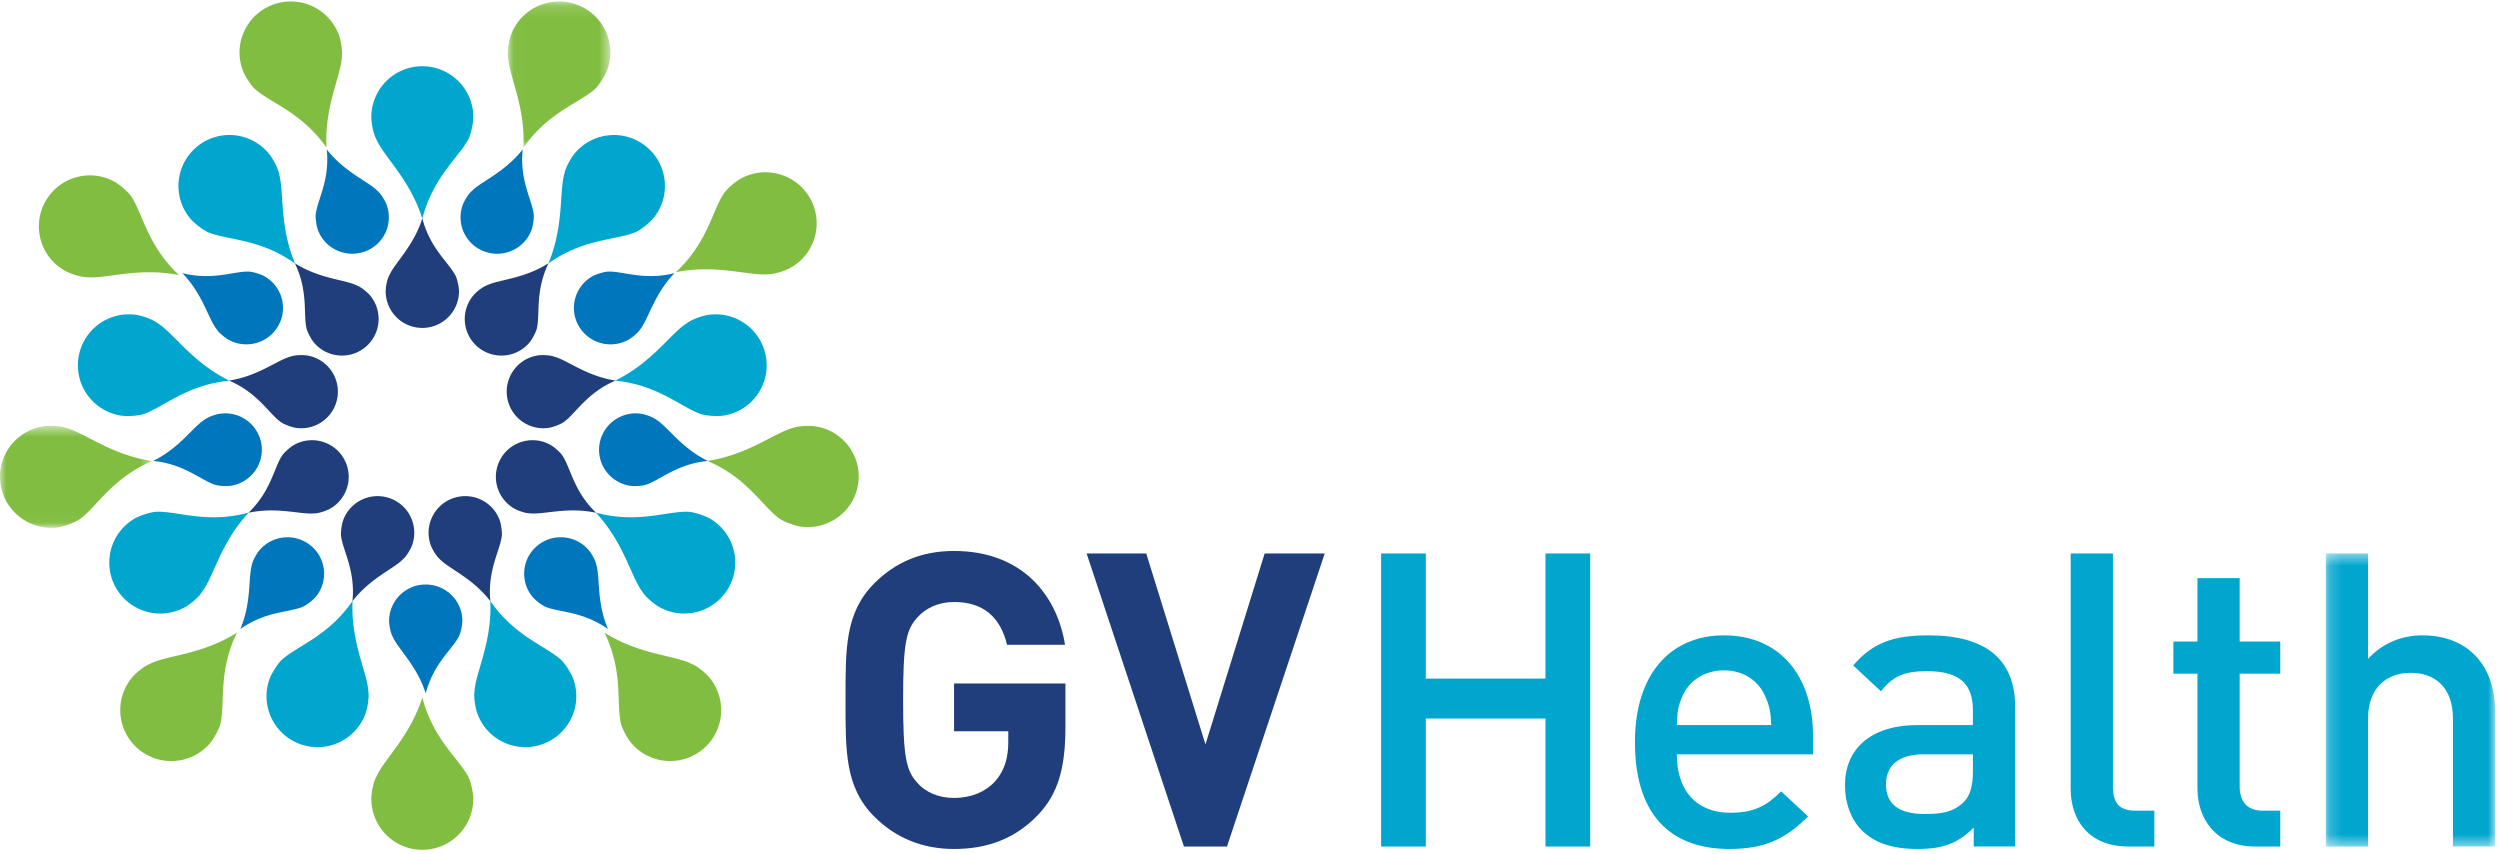 <svg xmlns="http://www.w3.org/2000/svg" xmlns:xlink="http://www.w3.org/1999/xlink" width="205" height="70" viewBox="0 0 205 70">
    <defs>
        <path id="a" d="M.026.12h8.41v11.991H.027z"/>
        <path id="c" d="M0 .602h12.475v8.355H0z"/>
        <path id="e" d="M.197.481h13.887v24.03H.197z"/>
    </defs>
    <g fill="none" fill-rule="evenodd">
        <path fill="#00A6CE" d="M38.813 9.608c0 .49-.207 1.461-.423 1.833-.806 1.507-2.893 3.096-3.759 6.49-1.021-3.246-3.159-5.082-3.776-6.525-.238-.41-.406-1.308-.406-1.798a4.18 4.18 0 0 1 4.61-4.155 4.175 4.175 0 0 1 2.232.933 4.167 4.167 0 0 1 1.522 3.222M54.457 14.5a4.16 4.16 0 0 0-1.417-2.442 4.185 4.185 0 0 0-5.893.495c-.316.375-.767 1.169-.851 1.635-.46 1.502-.016 4.28-1.332 7.418 2.855-2.035 5.474-1.903 7.065-2.535.405-.146 1.191-.753 1.508-1.128a4.163 4.163 0 0 0 .92-3.442M9.026 45.41a4.153 4.153 0 0 0 .478 2.782 4.187 4.187 0 0 0 5.702 1.576c.426-.24 1.126-.83 1.366-1.238.954-1.248 1.5-4.01 3.825-6.497-3.385.92-5.796-.11-7.507-.07-.432-.003-1.379.295-1.807.536a4.17 4.17 0 0 0-2.057 2.91M58.169 42.5c-.426-.242-1.374-.54-1.805-.536-1.711-.043-4.123.989-7.506.07 2.324 2.486 2.87 5.247 3.823 6.496.24.408.94.996 1.368 1.238a4.185 4.185 0 0 0 5.89-1.959 4.169 4.169 0 0 0-1.77-5.31M15.62 17.943c.318.375 1.102.982 1.508 1.128 1.59.632 4.21.5 7.065 2.535-1.317-3.138-.87-5.918-1.33-7.418-.085-.467-.536-1.26-.853-1.635a4.185 4.185 0 0 0-6.206-.203 4.14 4.14 0 0 0-1.102 2.15 4.16 4.16 0 0 0 .919 3.443M22.43 59.2a4.149 4.149 0 0 0 2.168 1.81 4.184 4.184 0 0 0 5.367-2.482c.17-.46.32-1.36.239-1.827-.082-1.569-1.454-4.027-1.293-7.426-1.985 2.89-4.492 3.662-5.769 4.8-.33.275-.86 1.115-1.03 1.575a4.164 4.164 0 0 0 .318 3.55M47.001 55.65c-.169-.46-.698-1.3-1.03-1.575-1.275-1.137-3.782-1.91-5.767-4.8.162 3.4-1.212 5.858-1.294 7.426-.08.467.071 1.367.24 1.827a4.183 4.183 0 0 0 7.534.671 4.164 4.164 0 0 0 .317-3.549M9.936 34.08c.485.075 1.477.017 1.878-.14 1.614-.567 3.502-2.387 6.993-2.727-3.058-1.5-4.552-3.887-5.888-4.716-.37-.296-1.232-.599-1.717-.673a4.181 4.181 0 0 0-4.81 3.922 4.176 4.176 0 0 0 3.544 4.335M62.277 32.09a4.146 4.146 0 0 0 .541-2.77 4.18 4.18 0 0 0-4.766-3.495c-.485.073-1.348.376-1.717.672-1.336.829-2.83 3.216-5.888 4.716 3.49.341 5.378 2.16 6.992 2.727.402.157 1.393.215 1.879.14a4.17 4.17 0 0 0 2.96-1.99"/>
        <path fill="#203D7C" d="M37.638 23.884c0-.352-.15-1.05-.304-1.317-.58-1.084-2.08-2.226-2.703-4.666-.734 2.334-2.27 3.653-2.715 4.692-.17.294-.291.94-.291 1.291a3.005 3.005 0 0 0 4.918 2.318 2.996 2.996 0 0 0 1.095-2.318M43.414 28.092c.226-.27.565-.898.618-1.203.259-1.2-.15-3.04.951-5.305-2.068 1.31-4.094 1.327-5.105 1.834-.32.115-.83.53-1.058.8a3 3 0 0 0 .601 4.417 2.992 2.992 0 0 0 1.66.522 3.003 3.003 0 0 0 2.333-1.065M24.104 36.487c-.307.173-.842.647-1 .913-.656 1.038-.913 2.904-2.733 4.648 2.395-.511 4.302.173 5.426.048.34.002.962-.21 1.27-.383a3 3 0 0 0-.405-5.417 3.004 3.004 0 0 0-2.558.19M42.592 36.296a2.992 2.992 0 0 0-1.54 1.323 3.002 3.002 0 0 0 1.134 4.093c.308.174.93.386 1.27.383 1.124.125 3.031-.56 5.426-.047-1.82-1.745-2.074-3.61-2.733-4.646-.157-.268-.692-.742-1-.916a3.005 3.005 0 0 0-2.557-.19M28.077 29.157a2.996 2.996 0 0 0 1.904-.71 2.998 2.998 0 0 0 .356-4.23c-.227-.27-.736-.684-1.057-.8-1.01-.506-3.036-.525-5.106-1.833 1.102 2.265.693 4.104.95 5.305.056.305.392.934.62 1.203a3.002 3.002 0 0 0 2.333 1.065M28.142 42.652c-.124.33-.223 1.038-.17 1.341.17 1.218 1.184 2.805.928 5.31 1.494-1.937 3.392-2.648 4.167-3.47.263-.218.599-.782.72-1.112a3.001 3.001 0 0 0-2.081-3.945 2.995 2.995 0 0 0-1.738.077 2.997 2.997 0 0 0-1.826 1.799M39.147 40.853a2.999 2.999 0 0 0-2.033.014 3.004 3.004 0 0 0-1.787 3.854c.123.33.46.894.72 1.112.775.822 2.674 1.532 4.166 3.47-.255-2.505.76-4.092.93-5.31.052-.303-.048-1.01-.17-1.341a3 3 0 0 0-1.826-1.799M26.704 34.352a2.987 2.987 0 0 0 .968-1.784 3.003 3.003 0 0 0-2.517-3.423c-.348-.053-1.005-.03-1.323.092-1.096.283-2.634 1.6-5.055 1.97 2.322.985 3.224 2.638 4.21 3.374.241.194.91.447 1.258.5a3 3 0 0 0 2.459-.729M45.009 35.082c.349-.054 1.016-.307 1.258-.5.986-.737 1.887-2.39 4.21-3.374-2.422-.373-3.96-1.69-5.055-1.97-.318-.123-.975-.146-1.323-.093a3.003 3.003 0 1 0 .91 5.937"/>
        <path fill="#81BD41" d="M38.813 65.506c0-.49-.207-1.46-.423-1.833-.806-1.507-2.893-3.095-3.759-6.49-1.021 3.246-3.159 5.082-3.776 6.525-.238.41-.406 1.309-.406 1.798a4.18 4.18 0 0 0 4.61 4.155 4.175 4.175 0 0 0 2.232-.932 4.167 4.167 0 0 0 1.522-3.223M17.235 60.928c.317-.373.787-1.248.863-1.672.36-1.67-.205-4.229 1.331-7.378-2.88 1.817-5.698 1.84-7.105 2.543-.446.16-1.155.735-1.472 1.108a4.173 4.173 0 0 0 .83 6.147c.699.479 1.502.719 2.306.73a4.174 4.174 0 0 0 3.247-1.478M55.011 62.405a4.18 4.18 0 0 0 2.648-.989 4.173 4.173 0 0 0 .487-5.887c-.316-.373-1.024-.949-1.47-1.108-1.407-.703-4.225-.726-7.107-2.543 1.537 3.15.971 5.708 1.331 7.378.077.424.547 1.299.864 1.672a4.176 4.176 0 0 0 3.247 1.477M5.82 14.68a4.166 4.166 0 0 0-2.117 1.872 4.173 4.173 0 0 0 1.658 5.67c.431.235 1.3.518 1.774.509 1.565.151 4.204-.837 7.545-.174-2.565-2.39-2.957-4.98-3.893-6.41-.223-.368-.976-1.015-1.406-1.252a4.184 4.184 0 0 0-3.562-.215"/>
        <g>
            <path fill="#81BD41" d="M60.747 14.643c-.433.235-1.19.885-1.413 1.253-.941 1.432-1.336 4.026-3.913 6.419 3.358-.665 6.01.324 7.581.171.477.012 1.35-.272 1.782-.507a4.174 4.174 0 0 0-.46-7.552 4.205 4.205 0 0 0-3.577.216"/>
            <g transform="translate(41.613)">
                <mask id="b" fill="#fff">
                    <use xlink:href="#a"/>
                </mask>
                <path fill="#81BD41" d="M7.872 2.212A4.18 4.18 0 0 0 5.705.386C3.53-.422 1.109.677.297 2.84.124 3.3-.032 4.2.047 4.67c.072 1.57 1.438 4.04 1.257 7.442 2.01-2.882 4.533-3.64 5.823-4.773.333-.273.869-1.11 1.042-1.57a4.153 4.153 0 0 0-.297-3.556" mask="url(#b)"/>
            </g>
            <path fill="#81BD41" d="M19.908 5.767c.172.46.71 1.297 1.044 1.572 1.289 1.131 3.812 1.89 5.821 4.771-.18-3.402 1.184-5.872 1.258-7.442.077-.468-.079-1.368-.251-1.827a4.209 4.209 0 0 0-7.575-.63 4.158 4.158 0 0 0-.297 3.556"/>
            <g transform="translate(0 34.318)">
                <mask id="d" fill="#fff">
                    <use xlink:href="#c"/>
                </mask>
                <path fill="#81BD41" d="M4.849 8.907c.487-.076 1.42-.431 1.757-.7C7.98 7.176 9.235 4.87 12.475 3.49 9.09 2.983 6.935 1.154 5.405.766c-.443-.171-1.362-.2-1.85-.124C1.263.998-.307 3.136.05 5.418A4.174 4.174 0 0 0 1.41 7.9 4.206 4.206 0 0 0 4.85 8.907" mask="url(#d)"/>
            </g>
        </g>
        <g>
            <path fill="#81BD41" d="M69.014 42.17a4.12 4.12 0 0 0 1.35-2.464c.356-2.265-1.204-4.389-3.486-4.743-.482-.074-1.395-.047-1.837.124-1.521.385-3.665 2.2-7.032 2.706 3.224 1.37 4.473 3.66 5.838 4.681.335.27 1.262.62 1.745.696a4.192 4.192 0 0 0 3.422-1"/>
            <path fill="#0076BC" d="M36.82 48.612a2.995 2.995 0 0 0-1.91-.682 2.995 2.995 0 0 0-3.004 2.986c0 .35.122.99.292 1.284.443 1.032 1.978 2.345 2.712 4.665.622-2.427 2.12-3.561 2.7-4.639.154-.267.304-.96.304-1.31 0-.928-.426-1.757-1.094-2.304M26.529 46.511a2.976 2.976 0 0 0-1.015-1.747 3.016 3.016 0 0 0-4.233.349c-.228.267-.552.834-.614 1.167-.332 1.073-.015 3.06-.962 5.302 2.052-1.452 3.934-1.355 5.075-1.805.292-.105.857-.538 1.084-.805a2.967 2.967 0 0 0 .665-2.46M43.693 48.972c.226.266.792.701 1.084.804 1.143.45 3.025.354 5.077 1.807-.95-2.242-.631-4.23-.964-5.302-.06-.334-.386-.902-.612-1.168a3.016 3.016 0 0 0-4.46-.14 2.974 2.974 0 0 0-.125 3.999M21.645 22.633c-.309-.168-.993-.371-1.302-.364-1.23-.013-2.95.747-5.39.124 1.693 1.755 2.114 3.723 2.812 4.605.177.29.684.703.994.871a3.01 3.01 0 0 0 4.211-1.458 2.976 2.976 0 0 0-1.325-3.778M47.113 24.693a2.957 2.957 0 0 0 .318 1.993 3.013 3.013 0 0 0 4.078 1.184c.308-.169.814-.583.993-.872.696-.882 1.118-2.85 2.812-4.605-2.441.623-4.162-.137-5.39-.124-.31-.007-.995.196-1.304.364a2.983 2.983 0 0 0-1.507 2.06M43.582 18.865c.123-.328.229-1.03.175-1.334-.16-1.21-1.165-2.794-.893-5.284-1.505 1.919-3.404 2.615-4.184 3.427-.263.215-.602.774-.725 1.102a2.98 2.98 0 0 0 2.056 3.934c.589.153 1.192.12 1.737-.067a2.99 2.99 0 0 0 1.834-1.778M27.906 20.643a3.016 3.016 0 0 0 2.03-.026 2.981 2.981 0 0 0 1.762-3.842c-.122-.327-.463-.887-.724-1.102-.78-.813-2.68-1.509-4.184-3.426.27 2.49-.733 4.074-.896 5.284-.05.303.054 1.006.176 1.334a2.995 2.995 0 0 0 1.836 1.778M21.052 38.404a2.972 2.972 0 0 0 .417-1.677 3 3 0 0 0-3.464-2.795c-.349.054-.967.271-1.232.484-.958.596-2.026 2.304-4.22 3.382 2.51.237 3.867 1.534 5.028 1.937.29.112 1 .15 1.349.097a2.996 2.996 0 0 0 2.122-1.428M51.663 39.832c.348.054 1.06.014 1.349-.096 1.161-.403 2.52-1.7 5.028-1.938-2.194-1.078-3.263-2.787-4.22-3.382-.265-.213-.884-.43-1.232-.484a3.002 3.002 0 0 0-3.462 2.794c-.033.605.12 1.185.415 1.678a3 3 0 0 0 2.122 1.428"/>
            <path fill="#203D7C" d="M85.058 66.882c-1.938 1.991-4.245 2.734-6.825 2.734-2.65 0-4.824-.946-6.52-2.633-2.445-2.43-2.379-5.433-2.379-9.584 0-4.153-.066-7.156 2.379-9.586 1.696-1.688 3.803-2.633 6.52-2.633 5.603 0 8.454 3.645 9.1 7.696h-4.755c-.544-2.262-1.934-3.511-4.345-3.511-1.291 0-2.344.506-3.022 1.283-.917 1.012-1.156 2.127-1.156 6.75s.239 5.771 1.156 6.783c.678.777 1.73 1.25 3.022 1.25 1.426 0 2.58-.507 3.36-1.35.781-.877 1.086-1.958 1.086-3.206v-.912h-4.446v-3.916h9.133v3.512c0 3.475-.61 5.568-2.308 7.323M100.612 69.413h-3.53l-7.98-24.03h4.888l4.858 15.66 4.854-15.66h4.926z"/>
            <path fill="#00A6CE" d="M126.729 69.413V58.917h-9.814v10.496h-3.666v-24.03h3.666v10.26h9.814v-10.26h3.667v24.03zM144.764 57.128c-.545-1.283-1.765-2.16-3.396-2.16-1.629 0-2.887.877-3.43 2.16-.34.776-.406 1.282-.44 2.33h7.741c-.034-1.048-.136-1.554-.475-2.33zm-7.266 4.725c0 2.937 1.562 4.792 4.381 4.792 1.933 0 2.952-.54 4.176-1.754l2.207 2.058c-1.766 1.755-3.43 2.667-6.451 2.667-4.313 0-7.745-2.261-7.745-8.776 0-5.534 2.888-8.741 7.302-8.741 4.618 0 7.3 3.375 7.3 8.235v1.52h-11.17zM161.78 61.854h-4.043c-2.037 0-3.088.91-3.088 2.463s.984 2.43 3.157 2.43c1.325 0 2.308-.101 3.226-.978.51-.508.748-1.317.748-2.532v-1.383zm.067 7.559V67.86c-1.257 1.249-2.445 1.755-4.584 1.755-2.14 0-3.567-.506-4.619-1.552-.883-.912-1.358-2.228-1.358-3.68 0-2.868 2.003-4.926 5.943-4.926h4.55v-1.216c0-2.16-1.087-3.206-3.768-3.206-1.904 0-2.818.437-3.77 1.653l-2.277-2.125c1.63-1.891 3.33-2.465 6.181-2.465 4.72 0 7.098 1.991 7.098 5.872v11.442h-3.396zM174.516 69.413c-3.261 0-4.72-2.194-4.72-4.725V45.383h3.464v19.102c0 1.317.475 1.991 1.866 1.991h1.53v2.937h-2.14zM184.908 69.413c-3.226 0-4.718-2.295-4.718-4.759v-9.416h-1.972v-2.633h1.972v-5.197h3.463v5.197h3.327v2.633h-3.327v9.247c0 1.25.61 1.991 1.9 1.991h1.427v2.937h-2.072z"/>
            <g transform="translate(190.52 44.902)">
                <mask id="f" fill="#fff">
                    <use xlink:href="#e"/>
                </mask>
                <path fill="#00A6CE" d="M10.622 24.511V14.015c0-2.599-1.529-3.746-3.464-3.746-1.936 0-3.498 1.18-3.498 3.746v10.496H.197V.481H3.66v8.64C4.849 7.84 6.41 7.197 8.108 7.197c3.837 0 5.977 2.565 5.977 6.278V24.51h-3.463z" mask="url(#f)"/>
            </g>
        </g>
    </g>
</svg>
